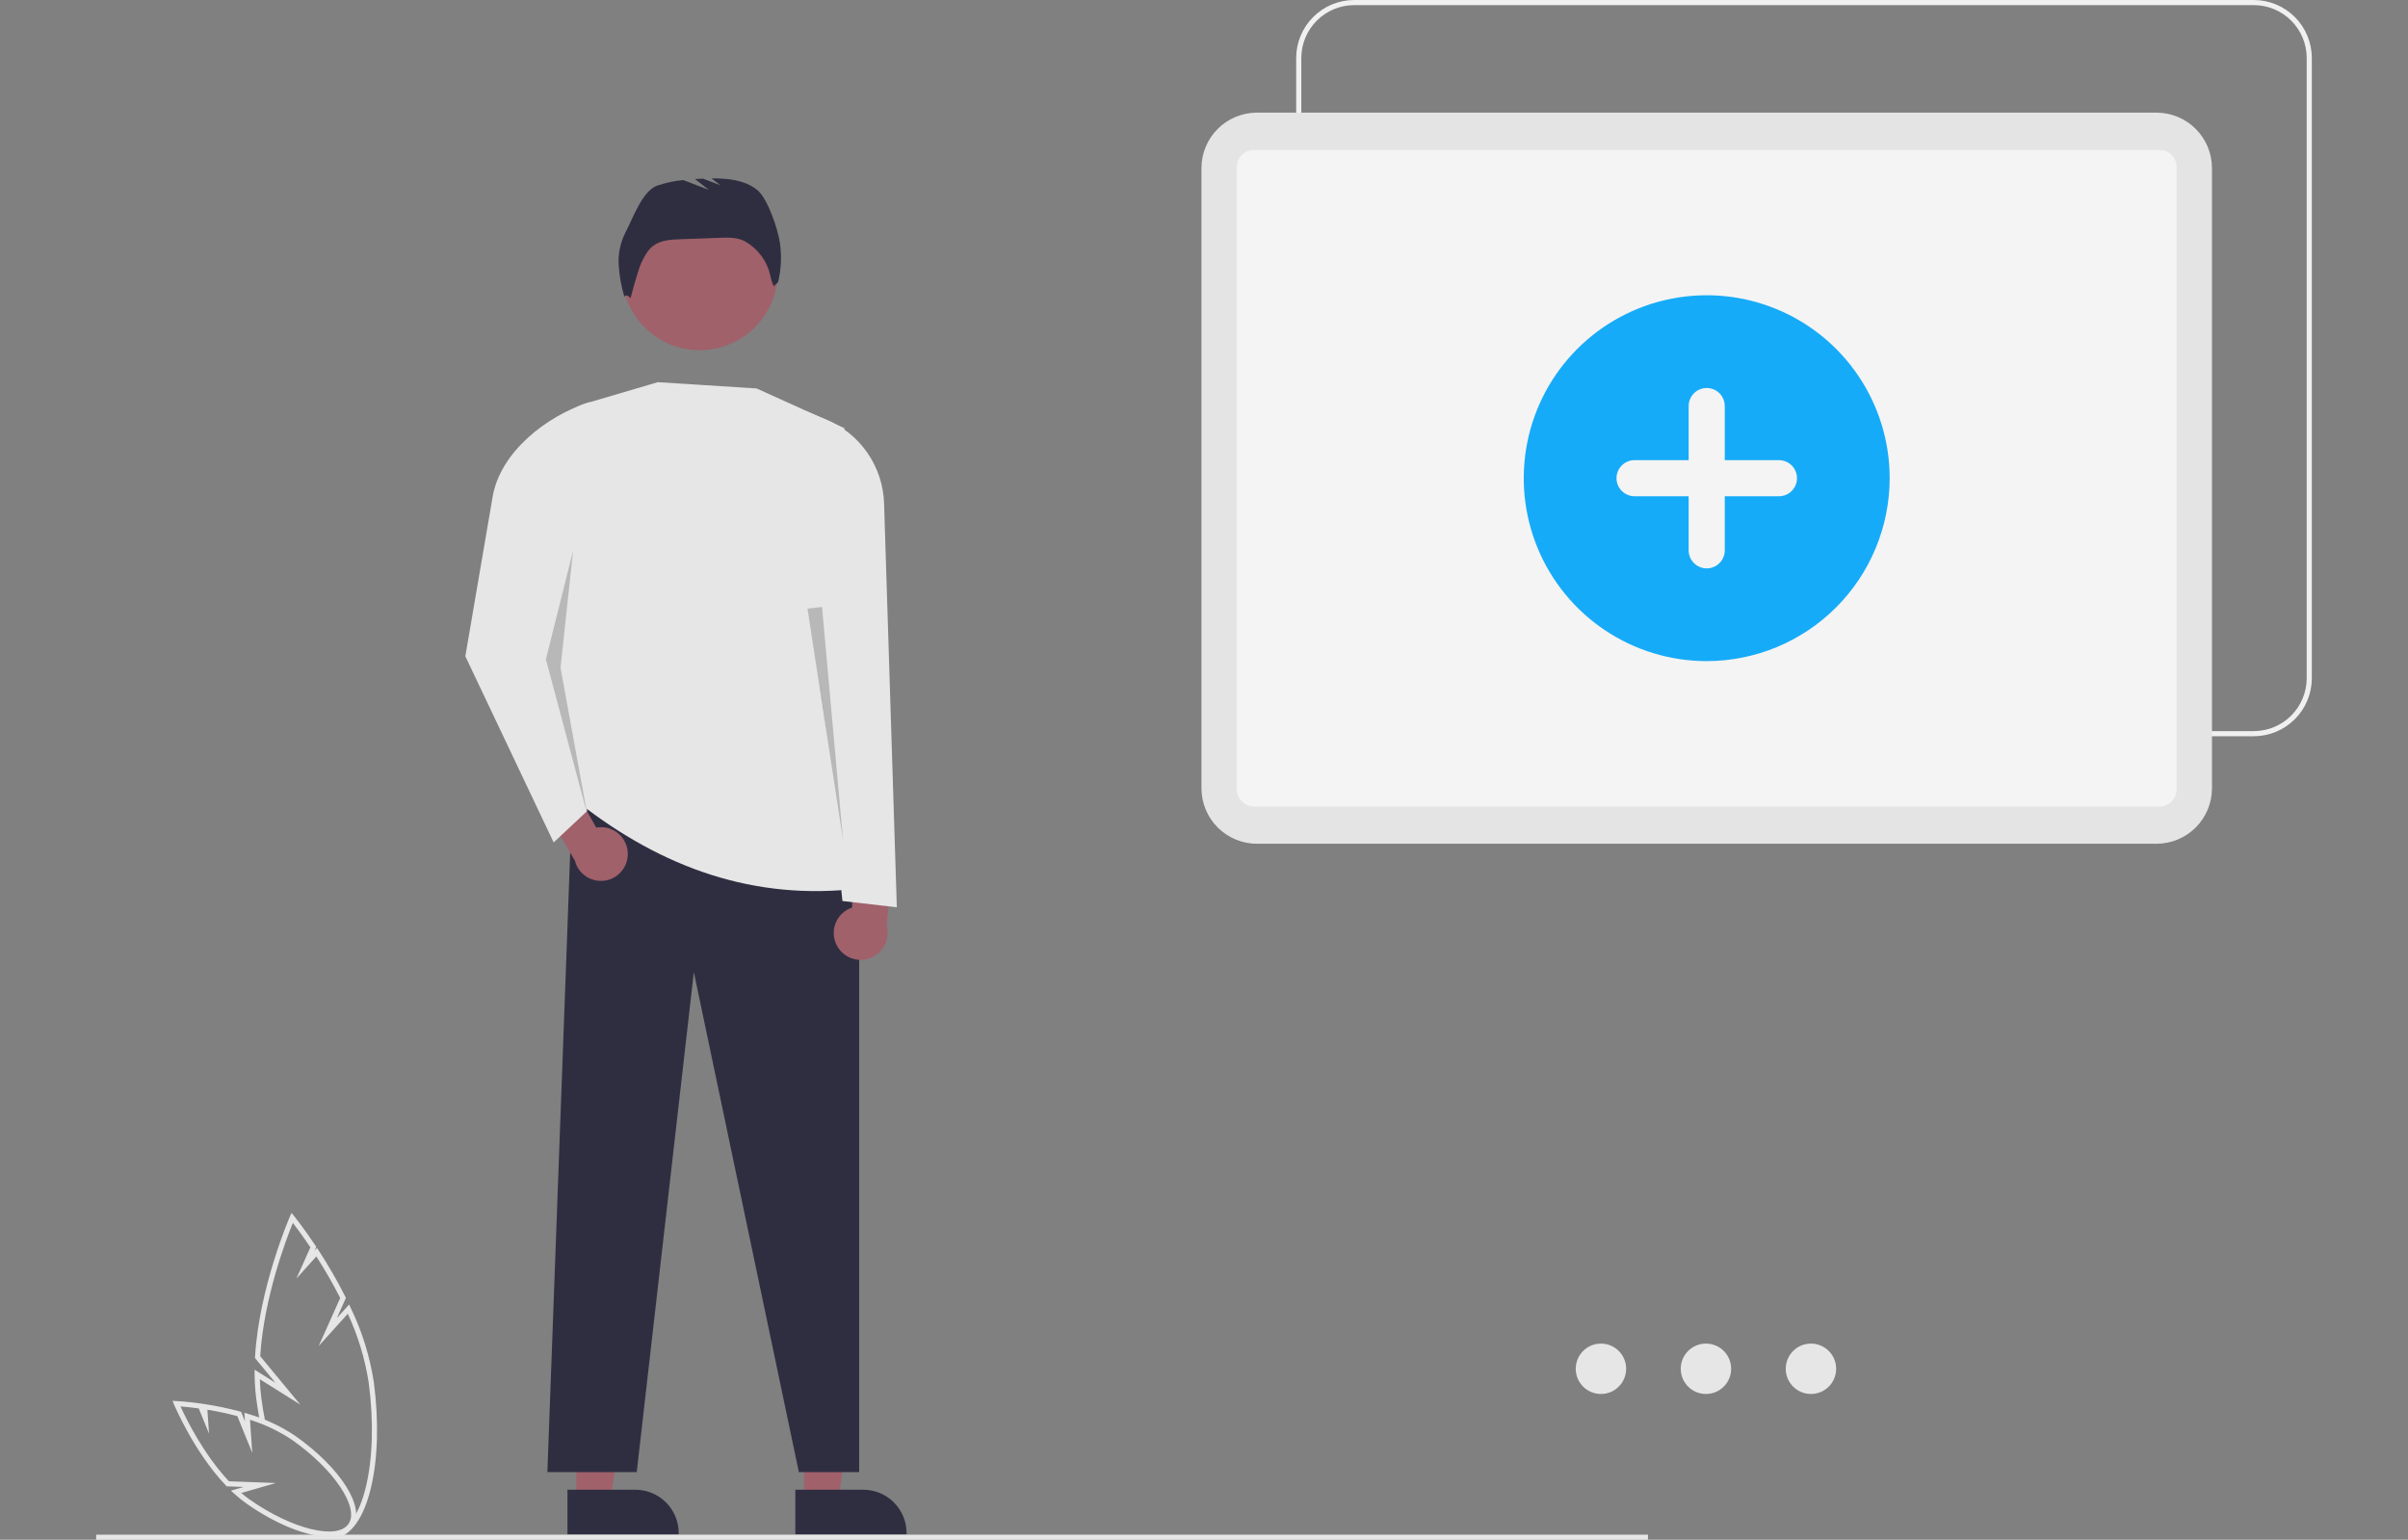 <svg width="319" height="204" viewBox="0 0 319 204" fill="none" xmlns="http://www.w3.org/2000/svg">
<rect x="0" y="0" width="319" height="204" fill="#808080" stroke="none"/>
<g clip-path="url(#clip0_3715_673)">
<path d="M76.341 198.865H80.91L83.084 181.24L76.34 181.241L76.341 198.865Z" fill="#A0616A"/>
<path d="M75.175 197.373L84.174 197.373H84.175C85.696 197.373 87.155 197.977 88.23 199.053C89.306 200.128 89.91 201.587 89.91 203.108V203.294L75.175 203.295L75.175 197.373Z" fill="#2F2E41"/>
<path d="M106.528 198.865H111.097L113.271 181.24L106.527 181.241L106.528 198.865Z" fill="#A0616A"/>
<path d="M105.362 197.373L114.362 197.373H114.362C115.883 197.373 117.342 197.977 118.417 199.053C119.493 200.128 120.097 201.587 120.097 203.108V203.294L105.362 203.295L105.362 197.373Z" fill="#2F2E41"/>
<path d="M218.315 203.322H12.74V204H218.315V203.322Z" fill="#E6E6E6"/>
<path d="M72.514 195.043H84.352L91.918 128.798L105.829 195.043H113.817V116.048L75.841 104.684L72.514 195.043Z" fill="#2F2E41"/>
<path d="M92.698 46.397C98.4 46.397 103.022 41.775 103.022 36.075C103.022 30.373 98.4 25.752 92.698 25.752C86.997 25.752 82.375 30.373 82.375 36.075C82.375 41.775 86.997 46.397 92.698 46.397Z" fill="#A0616A"/>
<path d="M76.672 106.347C87.749 115.009 99.976 119.375 113.817 117.711C107.971 97.188 106.237 76.821 111.876 56.732L100.234 51.466L87.147 50.634L77.636 53.431C76.298 53.825 75.126 54.648 74.302 55.773C73.478 56.898 73.046 58.263 73.074 59.657C73.409 76.789 72.27 92.823 76.672 106.347Z" fill="#E6E6E6"/>
<path d="M82.818 30.884C83.811 29.01 85.073 25.276 87.078 24.584C88.191 24.214 89.342 23.969 90.509 23.853L93.916 25.163L92.061 23.721C92.422 23.699 92.783 23.682 93.144 23.668L95.443 24.552L94.267 23.638C96.41 23.616 98.622 23.838 100.283 25.143C101.699 26.255 103.101 30.468 103.328 32.254C103.57 33.963 103.486 35.702 103.078 37.378L102.496 37.932C102.292 37.465 102.139 36.978 102.039 36.478C101.83 35.545 101.429 34.665 100.862 33.895C100.294 33.126 99.573 32.483 98.743 32.007L98.711 31.989C97.735 31.44 96.55 31.465 95.43 31.505L90.112 31.697C88.833 31.743 87.455 31.824 86.457 32.626C85.784 33.168 85.38 33.968 84.996 34.743C84.501 35.743 83.532 39.516 83.532 39.516C83.532 39.516 82.984 38.804 82.721 39.334C82.3 37.951 82.044 36.523 81.959 35.08C81.875 33.63 82.171 32.184 82.818 30.884Z" fill="#2F2E41"/>
<path d="M298.574 97.542H179.398C177.36 97.54 175.407 96.73 173.966 95.289C172.525 93.848 171.715 91.895 171.712 89.857V7.685C171.715 5.648 172.525 3.694 173.966 2.253C175.407 0.813 177.36 0.002 179.398 0H298.574C300.612 0.002 302.565 0.813 304.006 2.253C305.447 3.694 306.257 5.648 306.26 7.685V89.857C306.257 91.895 305.447 93.848 304.006 95.289C302.565 96.73 300.612 97.54 298.574 97.542ZM179.398 0.678C177.54 0.68 175.759 1.419 174.445 2.733C173.132 4.046 172.393 5.827 172.391 7.685V89.857C172.393 91.715 173.132 93.496 174.445 94.809C175.759 96.123 177.54 96.862 179.398 96.864H298.574C300.432 96.862 302.213 96.123 303.526 94.809C304.84 93.496 305.579 91.715 305.581 89.857V7.685C305.579 5.827 304.84 4.046 303.526 2.733C302.213 1.419 300.432 0.68 298.574 0.678H179.398Z" fill="#F0F0F0"/>
<path d="M159.163 104.441V22.269C159.165 20.322 159.94 18.454 161.317 17.077C162.694 15.7 164.562 14.925 166.509 14.923H285.685C287.633 14.925 289.5 15.7 290.877 17.077C292.255 18.454 293.029 20.322 293.032 22.269V104.441C293.029 106.389 292.255 108.256 290.877 109.633C289.5 111.01 287.633 111.785 285.685 111.787H166.509C164.562 111.785 162.694 111.01 161.317 109.633C159.94 108.256 159.165 106.389 159.163 104.441Z" fill="#E4E4E4"/>
<path d="M163.85 104.585V22.124C163.851 21.524 164.089 20.948 164.514 20.524C164.939 20.099 165.514 19.86 166.115 19.86H286.08C286.68 19.86 287.256 20.099 287.68 20.524C288.105 20.948 288.344 21.524 288.344 22.124V104.585C288.344 105.186 288.105 105.761 287.68 106.186C287.256 106.61 286.68 106.849 286.08 106.85H166.115C165.514 106.849 164.939 106.61 164.514 106.186C164.089 105.761 163.851 105.186 163.85 104.585Z" fill="#F4F4F4"/>
<path d="M212.085 184.686C213.929 184.686 215.424 183.192 215.424 181.348C215.424 179.504 213.929 178.01 212.085 178.01C210.241 178.01 208.747 179.504 208.747 181.348C208.747 183.192 210.241 184.686 212.085 184.686Z" fill="#E6E6E6"/>
<path d="M225.996 184.686C227.84 184.686 229.334 183.192 229.334 181.348C229.334 179.504 227.84 178.01 225.996 178.01C224.152 178.01 222.657 179.504 222.657 181.348C222.657 183.192 224.152 184.686 225.996 184.686Z" fill="#E6E6E6"/>
<path d="M239.906 184.686C241.75 184.686 243.245 183.192 243.245 181.348C243.245 179.504 241.75 178.01 239.906 178.01C238.063 178.01 236.568 179.504 236.568 181.348C236.568 183.192 238.063 184.686 239.906 184.686Z" fill="#E6E6E6"/>
<path d="M226.097 87.591C221.303 87.591 216.617 86.17 212.631 83.507C208.645 80.844 205.539 77.059 203.704 72.63C201.87 68.201 201.39 63.328 202.325 58.627C203.26 53.925 205.569 49.607 208.958 46.217C212.348 42.828 216.667 40.52 221.369 39.584C226.07 38.649 230.944 39.129 235.373 40.964C239.801 42.798 243.587 45.904 246.25 49.89C248.914 53.876 250.335 58.562 250.335 63.355V63.355C250.328 69.781 247.772 75.941 243.228 80.485C238.684 85.028 232.523 87.584 226.097 87.591Z" fill="#16ABF8"/>
<path d="M235.661 60.964H228.488V53.792C228.487 53.158 228.235 52.551 227.786 52.104C227.338 51.657 226.731 51.405 226.097 51.405C225.464 51.405 224.856 51.657 224.408 52.104C223.96 52.551 223.707 53.158 223.706 53.792V60.964H216.533C215.9 60.965 215.293 61.218 214.845 61.666C214.398 62.114 214.146 62.722 214.146 63.355C214.146 63.988 214.398 64.596 214.845 65.044C215.293 65.492 215.9 65.745 216.533 65.746H223.706V72.918C223.707 73.551 223.96 74.159 224.408 74.606C224.856 75.053 225.464 75.305 226.097 75.305C226.731 75.305 227.338 75.053 227.786 74.606C228.235 74.159 228.487 73.551 228.488 72.918V65.746H235.661C235.975 65.746 236.286 65.685 236.577 65.566C236.867 65.446 237.131 65.27 237.354 65.049C237.576 64.827 237.753 64.564 237.874 64.273C237.995 63.983 238.057 63.672 238.057 63.358C238.058 63.044 237.996 62.733 237.876 62.443C237.756 62.152 237.581 61.888 237.359 61.666C237.137 61.444 236.873 61.267 236.583 61.147C236.293 61.026 235.982 60.964 235.667 60.964H235.661Z" fill="#F4F4F4"/>
<path d="M49.517 183.083C48.989 179.684 47.961 176.383 46.465 173.286L46.247 172.835L44.627 174.631L45.827 171.956L45.748 171.8C44.689 169.704 43.515 167.667 42.232 165.699L41.994 165.335L41.676 165.687L41.899 165.191L41.788 165.024C40.198 162.64 38.977 161.133 38.965 161.118L38.62 160.693L38.398 161.199C38.357 161.292 34.321 170.591 33.786 179.781L33.778 179.924L36.494 183.207L33.724 181.468L33.729 182.099C33.737 183.179 33.811 184.258 33.949 185.329C34.071 186.25 34.215 187.15 34.38 188.027C34.642 188.035 34.896 188.115 35.116 188.257C34.925 187.276 34.76 186.268 34.621 185.233C34.514 184.407 34.447 183.567 34.42 182.73L39.778 186.094L34.472 179.68C34.955 171.911 37.953 164.084 38.795 162.018C39.247 162.604 40.099 163.741 41.119 165.261L39.266 169.392L41.908 166.463C43.053 168.246 44.109 170.085 45.07 171.974L42.216 178.336L46.074 174.058C47.422 176.956 48.355 180.029 48.846 183.188C49.521 188.289 49.389 193.19 48.474 196.987C47.598 200.624 46.054 202.86 44.237 203.121C43.863 203.173 43.483 203.15 43.118 203.055C42.825 203.263 42.473 203.37 42.114 203.361H42.014C42.578 203.674 43.21 203.844 43.854 203.855C44.013 203.855 44.172 203.844 44.33 203.821C46.466 203.514 48.171 201.148 49.132 197.159C50.068 193.276 50.205 188.28 49.517 183.083Z" fill="#E6E6E6"/>
<path d="M43.539 203.587C40.745 203.587 36.717 202.05 32.722 199.253C32.134 198.837 31.572 198.386 31.041 197.901L30.593 197.492L32.285 197.005L30.032 196.922L29.937 196.823C25.714 192.4 23.087 186.154 23.06 186.092L22.855 185.598L23.389 185.622C23.442 185.625 24.712 185.685 26.619 185.955L26.738 185.972V185.971L27.157 186.035C28.715 186.271 30.258 186.596 31.779 187.006L31.942 187.05L32.45 188.3L32.373 187.179L32.838 187.313C35.046 187.951 37.142 188.922 39.055 190.195C45.13 194.45 48.492 199.767 46.715 202.305C46.108 203.172 44.99 203.586 43.539 203.587ZM31.959 197.805C32.33 198.119 32.716 198.418 33.112 198.697C38.677 202.594 44.652 204.068 46.16 201.916C47.667 199.764 44.238 194.653 38.672 190.756C36.955 189.613 35.084 188.721 33.116 188.105L33.417 192.486L31.44 187.618C30.138 187.272 28.806 186.988 27.473 186.771L27.692 189.951L26.331 186.6C25.277 186.455 24.427 186.376 23.91 186.336C24.615 187.884 26.944 192.662 30.333 196.255L36.55 196.482L31.959 197.805Z" fill="#E6E6E6"/>
<path d="M83.165 113.114C83.163 112.597 83.047 112.086 82.826 111.618C82.605 111.151 82.284 110.737 81.886 110.407C81.488 110.077 81.022 109.838 80.522 109.707C80.021 109.576 79.498 109.557 78.989 109.65L72.794 98.708L70.237 103.947L76.158 114.024C76.372 114.869 76.887 115.606 77.607 116.095C78.328 116.585 79.203 116.793 80.066 116.681C80.93 116.569 81.722 116.144 82.293 115.486C82.865 114.829 83.175 113.985 83.165 113.114V113.114Z" fill="#A0616A"/>
<path d="M110.867 125.277C110.622 124.822 110.48 124.318 110.452 123.801C110.423 123.285 110.508 122.768 110.7 122.288C110.893 121.808 111.188 121.376 111.566 121.022C111.944 120.669 112.394 120.402 112.886 120.242L113.115 107.67L118.503 111.366L117.46 122.738C117.675 123.581 117.573 124.475 117.173 125.249C116.774 126.023 116.104 126.623 115.291 126.936C114.479 127.249 113.579 127.253 112.764 126.947C111.948 126.642 111.273 126.048 110.867 125.277H110.867Z" fill="#A0616A"/>
<path d="M73.346 111.613L77.781 107.455L75.505 85.004L78.138 53.267C72.418 55.065 66.276 59.894 65.264 65.804L61.645 86.944L73.346 111.613Z" fill="#E6E6E6"/>
<path opacity="0.2" d="M75.921 72.947L72.317 87.36L77.781 107.812L74.258 88.469L75.921 72.947Z" fill="black"/>
<path d="M111.599 119.373L118.806 120.205L117.119 66.691C117.043 64.3 116.281 61.981 114.922 60.012C113.564 58.042 111.667 56.506 109.459 55.586L106.887 54.514L107.58 79.599L111.599 119.373Z" fill="#E6E6E6"/>
<path opacity="0.2" d="M108.901 80.419L111.682 111.304L106.972 80.635L108.901 80.419Z" fill="black"/>
</g>
<defs>
<clipPath id="clip0_3715_673">
<rect width="319" height="204" fill="white"/>
</clipPath>
</defs>
</svg>

